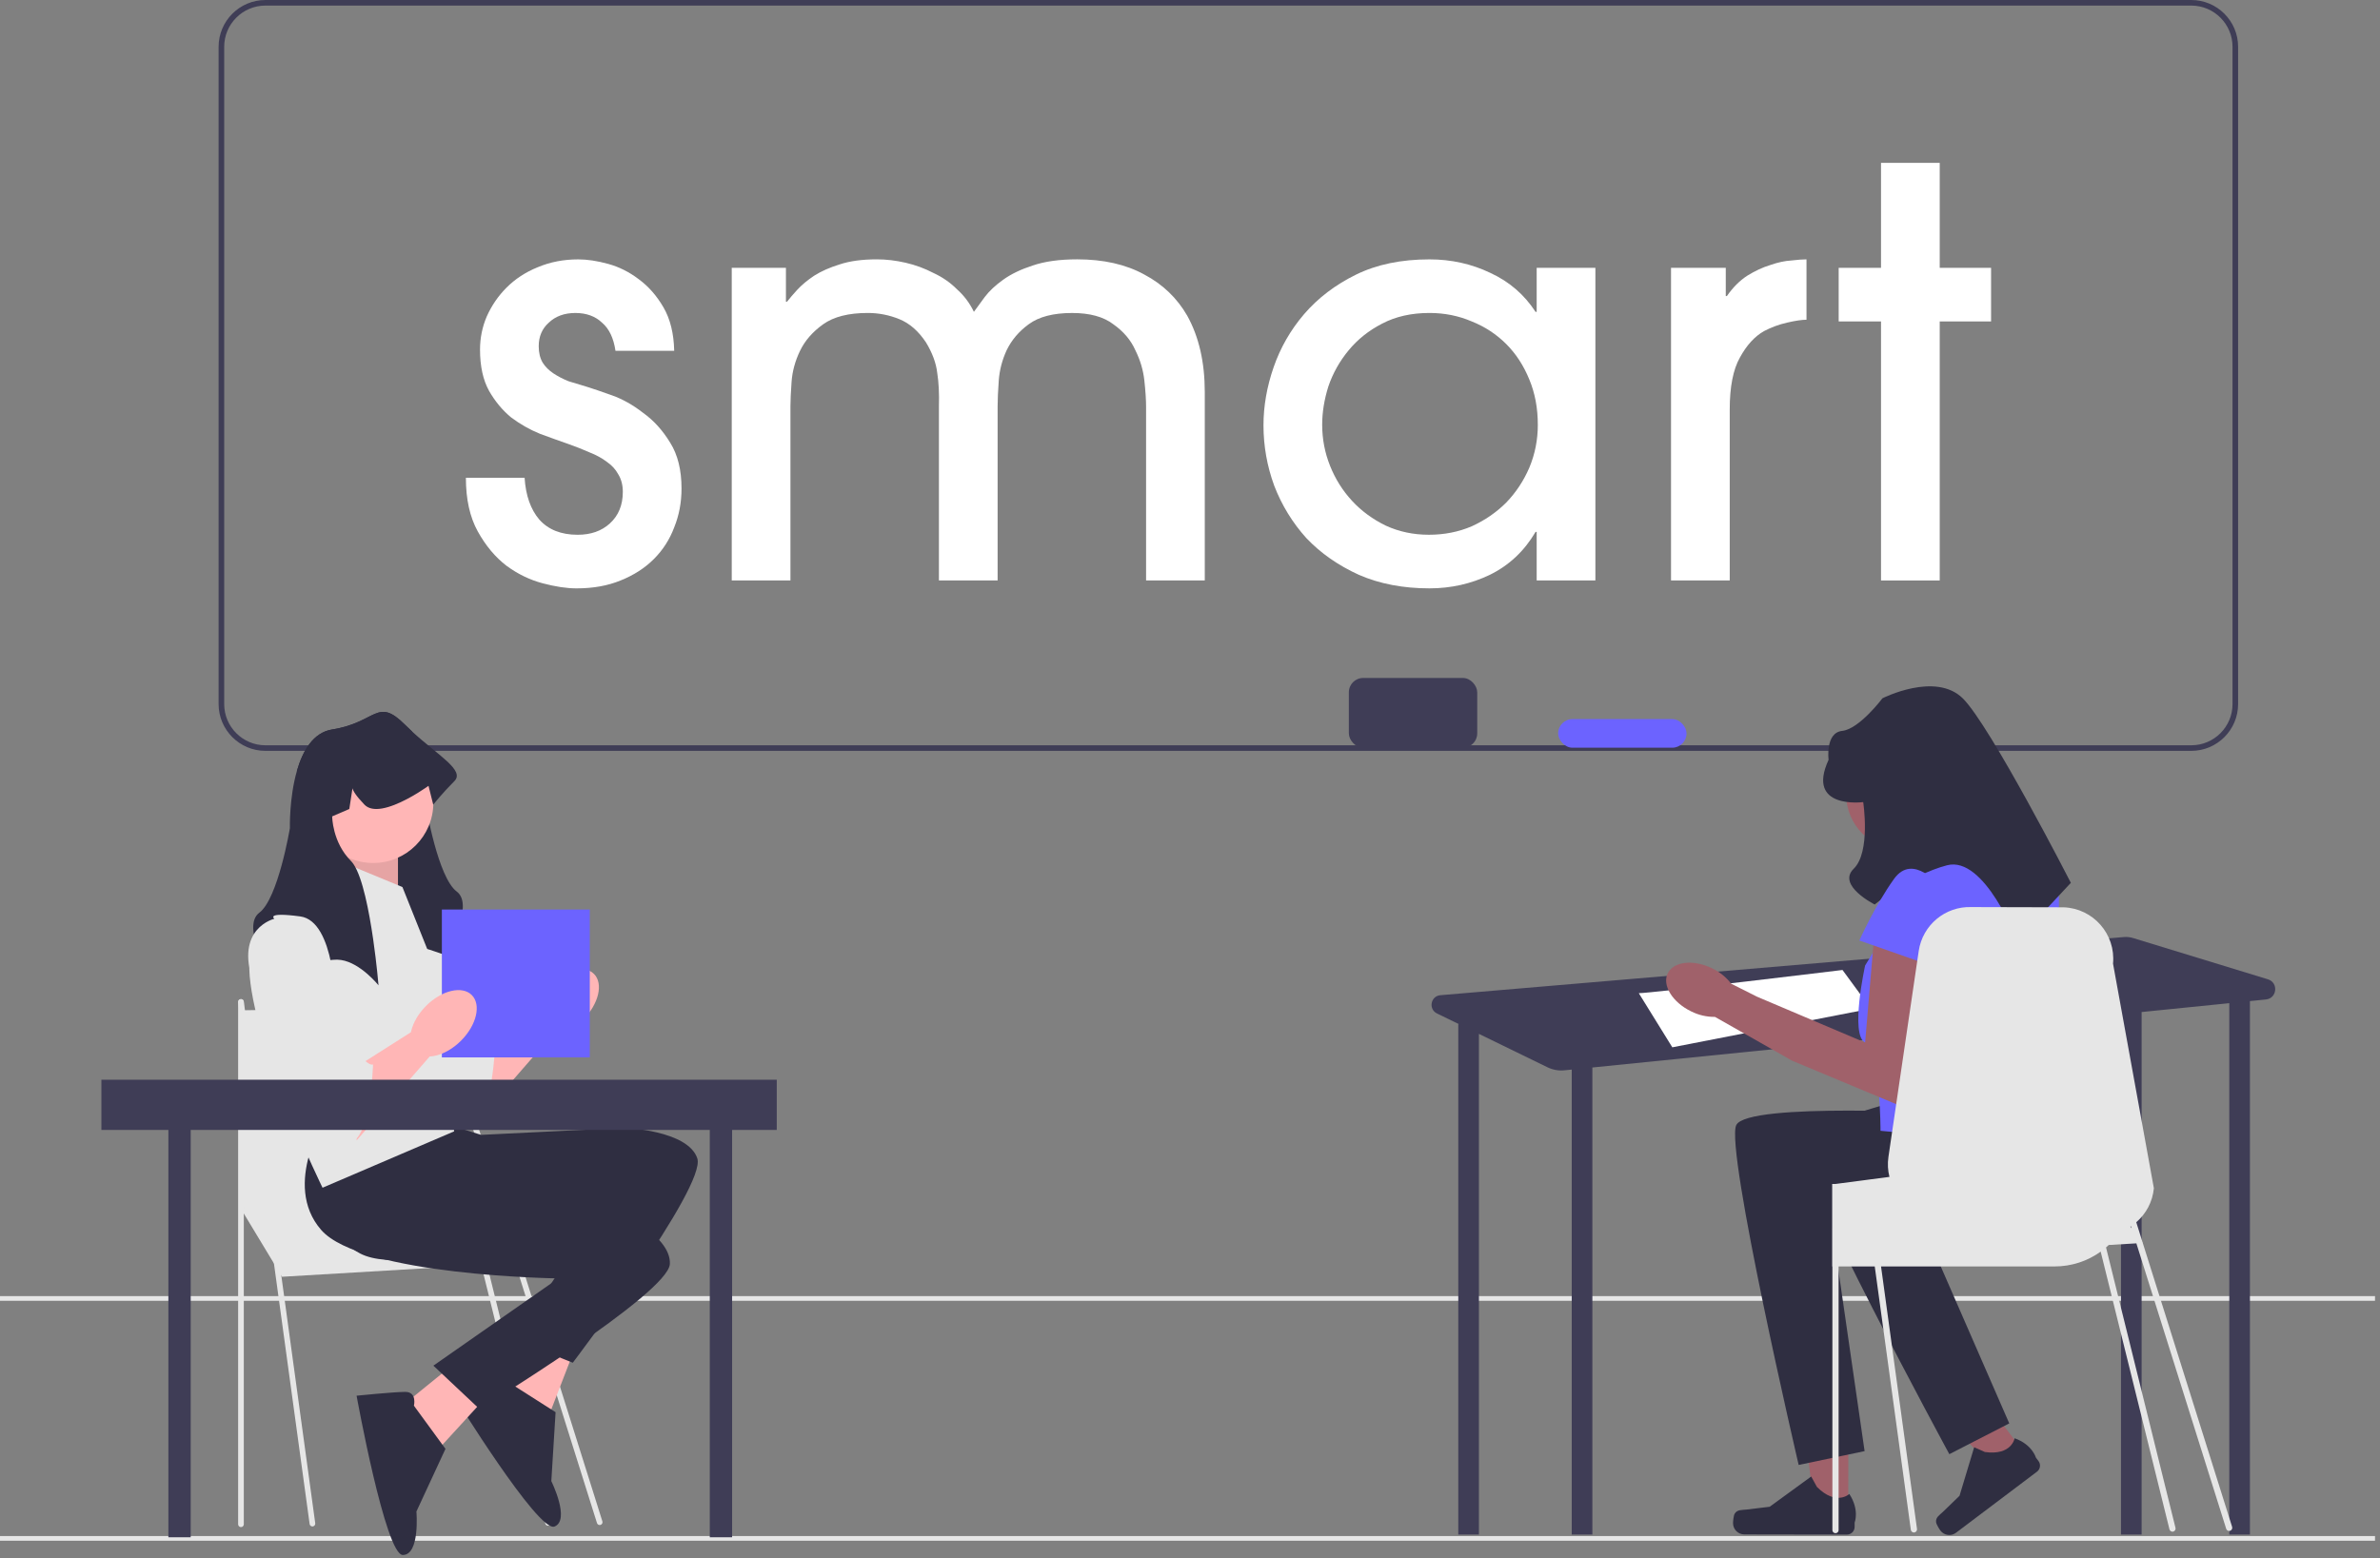 <?xml version="1.0" encoding="UTF-8" standalone="no"?>
<svg width="134.746mm" height="88.246mm" viewBox="0 0 134.746 88.246" version="1.1" id="svg5"
        xml:space="preserve" xmlns="http://www.w3.org/2000/svg" xmlns:svg="http://www.w3.org/2000/svg">
        <rect x="0" y="0" width="134.746" height="88.246" fill="#808080" stroke="none"/>
        <defs id="defs2" />
        <g id="layer1" transform="translate(160.265,-84.788)">
            <g id="g2603" transform="matrix(0.158,0,0,0.158,-160.265,84.788)">
                <path
                    d="M 785.204,269.129 H 95.109 c -9.25,0 -16.775,-7.525 -16.775,-16.776 V 16.775 C 78.334,7.525 85.859,0 95.109,0 h 690.095 c 9.25,0 16.775,7.525 16.775,16.775 v 235.577 c 0,9.251 -7.525,16.776 -16.775,16.776 z M 95.109,2 C 86.962,2 80.334,8.628 80.334,16.775 v 235.577 c 0,8.147 6.628,14.776 14.775,14.776 h 690.095 c 8.147,0 14.775,-6.629 14.775,-14.776 V 16.775 C 799.979,8.628 793.351,2 785.204,2 Z"
                    fill="#3f3d56" id="path318" />
                <rect id="uuid-dac6dc9f-03bc-4283-a90c-97bcdcbf45dc" y="550.557" width="851.034" height="1.683"
                    fill="#e6e6e6" x="0" />
                <rect id="uuid-2f9646f7-bb94-4523-8d2e-fd8f0877664c" y="464.557" width="851.034" height="1.683"
                    fill="#e6e6e6" x="0" />
                <g aria-label="smart" id="smart_text"
                    style="font-size:53.509px;line-height:68.945px;font-family:'AvantGarde LT Medium';-inkscape-font-specification:'AvantGarde LT Medium, ';text-align:center;text-anchor:middle;opacity:1;fill:#ffffff;fill-opacity:1;stroke-width:0"
                    transform="matrix(3.78,0,0,3.78,73.341,-373.317)">
                    <path
                        d="m 38.942,132.023 q -0.268,-1.819 -1.284,-2.675 -0.963,-0.91 -2.515,-0.91 -1.552,0 -2.515,0.91 -0.963,0.856 -0.963,2.247 0,0.91 0.375,1.552 0.375,0.589 1.017,1.017 0.642,0.428 1.445,0.749 0.856,0.268 1.766,0.535 0.856,0.268 2.354,0.803 1.498,0.535 2.943,1.659 1.498,1.07 2.568,2.836 1.07,1.712 1.07,4.334 0,1.98 -0.696,3.692 -0.642,1.712 -1.926,2.997 -1.284,1.284 -3.157,2.033 -1.819,0.749 -4.174,0.749 -1.391,0 -3.211,-0.482 -1.819,-0.482 -3.425,-1.659 -1.605,-1.231 -2.729,-3.264 -1.124,-2.033 -1.124,-5.083 h 5.565 q 0.161,2.515 1.391,3.96 1.284,1.445 3.639,1.445 1.873,0 3.05,-1.07 1.231,-1.124 1.231,-2.997 0,-0.963 -0.428,-1.659 -0.375,-0.696 -1.07,-1.177 -0.696,-0.535 -1.659,-0.91 -0.963,-0.428 -2.033,-0.803 -1.231,-0.428 -2.675,-0.963 -1.445,-0.589 -2.729,-1.552 -1.231,-1.017 -2.087,-2.515 -0.856,-1.552 -0.856,-3.906 0,-1.659 0.642,-3.157 0.696,-1.552 1.873,-2.729 1.231,-1.231 2.943,-1.926 1.766,-0.749 3.853,-0.749 1.284,0 2.836,0.428 1.552,0.428 2.889,1.445 1.391,1.017 2.354,2.675 0.963,1.659 1.017,4.12 z"
                        id="path398" style="fill:#ffffff;fill-opacity:1;">
                        <animate attributeName="opacity" dur="1.2s" values="0;1;0" repeatCount="indefinite" begin="0.1" />
                    </path>
                    <path
                        d="m 89.241,153.801 v -16.481 q 0,-0.963 -0.161,-2.461 -0.161,-1.498 -0.856,-2.889 -0.642,-1.445 -2.087,-2.461 -1.391,-1.07 -3.906,-1.07 -2.675,0 -4.12,1.07 -1.391,1.017 -2.087,2.461 -0.642,1.391 -0.749,2.889 -0.107,1.498 -0.107,2.408 v 16.534 h -5.565 v -16.481 q 0.054,-1.873 -0.161,-3.211 -0.161,-1.391 -1.07,-2.889 -1.07,-1.605 -2.515,-2.194 -1.445,-0.589 -2.997,-0.589 -2.729,0 -4.227,1.07 -1.498,1.07 -2.194,2.515 -0.696,1.445 -0.803,2.943 -0.107,1.498 -0.107,2.301 v 16.534 h -5.565 v -29.644 h 5.137 v 3.211 h 0.107 q 0.375,-0.482 0.963,-1.124 0.642,-0.696 1.605,-1.338 1.017,-0.642 2.408,-1.07 1.445,-0.482 3.532,-0.482 1.338,0 2.729,0.321 1.391,0.321 2.622,0.963 1.284,0.589 2.247,1.552 1.017,0.91 1.605,2.14 0.375,-0.535 1.017,-1.391 0.642,-0.856 1.766,-1.659 1.124,-0.803 2.782,-1.338 1.712,-0.589 4.227,-0.589 3.746,0 6.368,1.445 2.622,1.391 4.067,3.906 1.659,2.997 1.659,7.224 v 17.872 z"
                        id="path400" style="fill:#ffffff;fill-opacity:1">
                        <animate attributeName="opacity" dur="1.3s" values="0;1;0" repeatCount="indefinite" begin="0.1" />
                    </path>
                    <path
                        d="m 126.376,139.032 q 0,-2.354 -0.803,-4.281 -0.803,-1.98 -2.194,-3.371 -1.391,-1.391 -3.264,-2.14 -1.873,-0.803 -4.013,-0.803 -2.568,0 -4.495,1.017 -1.873,0.963 -3.157,2.515 -1.284,1.552 -1.926,3.425 -0.589,1.873 -0.589,3.639 0,2.033 0.749,3.906 0.749,1.873 2.087,3.318 1.338,1.445 3.211,2.354 1.873,0.856 4.067,0.856 2.194,0 4.067,-0.803 1.873,-0.856 3.264,-2.247 1.391,-1.445 2.194,-3.318 0.803,-1.926 0.803,-4.067 z m -0.107,14.769 v -4.602 h -0.107 q -1.605,2.729 -4.334,4.067 -2.675,1.284 -5.725,1.284 -3.746,0 -6.689,-1.284 -2.943,-1.338 -4.976,-3.478 -1.98,-2.194 -3.05,-4.976 -1.017,-2.782 -1.017,-5.725 0,-2.729 0.963,-5.511 0.963,-2.782 2.889,-5.03 1.98,-2.301 4.923,-3.746 2.943,-1.445 6.956,-1.445 3.104,0 5.779,1.284 2.675,1.231 4.281,3.692 h 0.107 v -4.174 h 5.565 v 29.644 z"
                        id="path402" style="fill:#ffffff;fill-opacity:1">
                        <animate attributeName="opacity" dur="1.2s" values="0;1;0" repeatCount="indefinite" begin="0.1"/>
                    </path>
                    <path
                        d="m 139.004,153.801 v -29.644 h 5.19 v 2.675 h 0.107 q 0.856,-1.231 1.926,-1.926 1.124,-0.696 2.194,-1.017 1.07,-0.375 1.98,-0.428 0.91,-0.107 1.445,-0.107 v 5.725 q -0.642,0 -1.819,0.268 -1.177,0.268 -2.194,0.803 -1.338,0.749 -2.301,2.515 -0.963,1.712 -0.963,4.923 v 16.213 z"
                        id="path404-3" style="fill:#ffffff;fill-opacity:1">
                        <animate attributeName="opacity" dur="1.3s" values="0;1;0" repeatCount="indefinite" begin="0.1" />
                    </path>
                    <path
                        d="m 164.475,153.801 h -5.565 v -24.561 h -4.013 v -5.083 h 4.013 v -9.953 h 5.565 v 9.953 h 4.869 v 5.083 h -4.869 z"
                        id="path406-6" style="fill:#ffffff;fill-opacity:1">
                        <animate attributeName="opacity" dur="2.5s" values="0;1;0" repeatCount="indefinite" begin="0.1" />
                    </path>
                </g>
                <g id="g392">
                    <path
                        d="m 812.657,351.008 -48.322,-14.792 c -1.069,-0.327 -2.19,-0.447 -3.304,-0.352 l -244.902,20.843 c -3.492,0.297 -4.369,5.007 -1.219,6.542 l 7.845,3.822 h -0.209 v 182.952 h 7.392 V 370.57 l 24.586,11.978 c 1.881,0.916 3.98,1.291 6.062,1.08 l 2.616,-0.264 v 166.659 h 7.392 v -167.405 l 189.42,-19.133 v 186.539 h 7.392 V 362.737 l 31.416,-3.173 v 190.459 h 7.392 V 358.817 l 5.731,-0.579 c 4.024,-0.406 4.579,-6.046 0.712,-7.229 z"
                        fill="#3f3d56" id="path360" />
                    <path
                        d="m 587.226,355.982 c 4.62,0 72.996,-8.316 72.996,-8.316 l 10.164,13.86 -71.148,13.86 -12.012,-19.404 z"
                        fill="#ffffff" id="path362" />
                    <g id="g368">
                        <polygon points="650.39,542.895 644.818,497.064 662.35,497.096 662.269,542.917 "
                            fill="#a0616a" id="polygon364" />
                        <path
                            d="m 621.57,542.577 v 0 c -0.371,0.622 -0.57,2.633 -0.571,3.357 v 0 c -0.004,2.227 1.798,4.035 4.025,4.039 l 36.789,0.063 c 1.519,0.003 2.753,-1.227 2.755,-2.746 l 0.003,-1.532 c 0,0 1.828,-4.6 -1.909,-10.281 0,0 -4.665,4.435 -11.611,-2.536 l -2.046,-3.721 -14.873,10.838 -8.235,0.999 c -1.802,0.219 -3.398,-0.04 -4.327,1.519 h -1.4e-4 z"
                            fill="#2f2e41" id="path366" />
                    </g>
                    <g id="g374">
                        <polygon
                            points="716.655,528.674 684.925,495.887 698.759,485.453 726.027,521.605 "
                            fill="#a0616a" id="polygon370" />
                        <path
                            d="m 693.757,545.615 v 0 c 0.079,0.712 1.122,2.414 1.553,2.986 v 0 c 1.325,1.757 3.824,2.107 5.581,0.781 l 29.024,-21.895 c 1.198,-0.904 1.437,-2.609 0.533,-3.807 l -0.912,-1.208 c 0,0 -1.304,-4.715 -7.637,-6.961 0,0 -1.03,6.277 -10.661,4.928 l -3.831,-1.712 -5.253,17.411 -5.892,5.7 c -1.289,1.247 -2.702,1.995 -2.504,3.778 l -1.1e-4,9e-5 z"
                            fill="#2f2e41" id="path372" />
                    </g>
                    <path
                        d="m 701.2,284.74 c 0,10.955 -8.881,19.835 -19.835,19.835 -10.955,0 -19.835,-8.881 -19.835,-19.835 0,-10.955 8.881,-19.835 19.835,-19.835 10.955,0 19.835,8.881 19.835,19.835 z"
                        fill="#a0616a" id="path376" />
                    <path
                        d="m 699.331,399.107 c 0,0 -73.032,-4.134 -77.166,4.134 -4.134,8.268 22.348,121.833 22.348,121.833 l 23.627,-4.952 -11.526,-79.677 c 0,0 60.943,16.14 69.211,-3.151 8.268,-19.291 5.888,-26.475 5.888,-26.475 z"
                        fill="#2f2e41" id="path378" />
                    <path
                        d="m 718.043,385.229 c 0,0 -71.524,15.333 -73.323,24.4 -1.8,9.067 53.781,111.581 53.781,111.581 l 21.475,-11.025 -32.192,-73.789 c 0,0 63.042,-0.557 65.912,-21.348 2.87,-20.791 -1.326,-27.089 -1.326,-27.089 l -34.327,-2.729 z"
                        fill="#2f2e41" id="path380" />
                    <path
                        d="m 726.202,307.472 h -34.362 l -23.512,38.583 c 0,0 -5.512,24.933 0,27.624 5.512,2.691 5.512,31.628 5.512,31.628 l 57.874,5.512 c 0,0 8.268,-86.811 5.512,-95.079 -2.756,-8.268 -11.024,-8.268 -11.024,-8.268 z"
                        fill="#6c63ff" id="path382" />
                    <path
                        d="m 671.772,332.965 -3.445,40.715 -38.747,-16.445 -9.248,-4.651 c -1.811,-2.362 -4.162,-4.256 -6.855,-5.523 -6.697,-3.264 -13.807,-2.455 -15.884,1.805 -2.077,4.261 1.667,10.36 8.363,13.622 2.658,1.341 5.599,2.025 8.576,1.996 l 27.058,15.368 0.032,-0.06 0.12,0.214 42.432,17.722 9.763,-53.449 -22.165,-11.315 z"
                        fill="#a0616a" id="path384" />
                    <path
                        d="m 667.638,287.492 c 0,0 -20.669,2.756 -12.402,-15.158 0,0 -1.261,-9.711 4.882,-10.367 6.142,-0.656 14.41,-11.68 14.41,-11.68 0,0 18.955,-9.646 28.769,0 9.814,9.646 38.751,66.142 38.751,66.142 l -19.291,20.669 c 0,0 -11.598,-30.489 -25.09,-26.957 -13.493,3.532 -25.894,14.062 -25.894,14.062 0,0 -13.693,-6.853 -7.535,-12.825 6.157,-5.973 3.401,-23.886 3.401,-23.886 z"
                        fill="#2f2e41" id="path386" />
                    <path
                        d="m 695.197,317.807 c 0,0 -9.646,-12.402 -16.536,-2.756 -6.89,9.646 -12.402,22.047 -12.402,22.047 l 27.559,9.646 1.378,-28.937 z"
                        fill="#6c63ff" id="path388" />
                    <path
                        d="m 799.836,547.279 -32.019,-101.77 0.005,-3.4e-4 h 0.074 l -0.129,-0.166 -0.003,-0.004 -2.281,-7.249 0.001,-9e-4 c 3.474,-2.994 5.84,-7.272 6.311,-12.197 l -14.636,-80.499 c 1.007,-10.571 -7.096,-19.811 -17.713,-20.189 l -33.024,-0.083 c -9.388,-0.333 -17.519,6.449 -18.887,15.745 l -0.73,4.934 -10.118,68.829 c -0.37,2.476 -0.222,4.916 0.36,7.198 l -7.281,0.952 -2.208,0.296 -8.732,1.137 -0.028,0.009 -1.09,0.139 h -1.183 v 29.568 h 0.074 v 94.507 c 0,0.61 0.499,1.109 1.109,1.109 0.619,0 1.118,-0.499 1.118,-1.109 v -94.507 h 12.954 l 12.927,94.396 c 0.083,0.554 0.554,0.961 1.109,0.961 0.046,0 0.102,0 0.148,-0.009 0.61,-0.083 1.035,-0.647 0.952,-1.257 l -12.881,-94.091 h 62.157 c 6.172,0 11.891,-1.959 16.547,-5.312 l 24.645,99.535 c 0.128,0.504 0.581,0.838 1.078,0.838 0.091,0 0.183,-0.011 0.275,-0.034 0.596,-0.152 0.956,-0.758 0.804,-1.353 l -24.883,-100.497 c 0.331,-0.276 0.662,-0.57 0.975,-0.873 l 9.893,-0.582 32.186,102.3 c 0.149,0.475 0.588,0.779 1.061,0.779 0.111,0 0.223,-0.017 0.334,-0.052 0.586,-0.185 0.912,-0.81 0.728,-1.396 z M 763.368,439.669 c 0.083,-0.046 0.157,-0.102 0.231,-0.148 l 5.6e-4,-4.5e-4 0.238,0.756 z"
                        fill="#e6e6e6" id="path390" />
                </g>
                <g id="g460">
                    <g id="g400">
                        <polygon
                            points="193.114,361.071 201.875,366.355 171.565,401.183 171.565,374.775 "
                            fill="#ffb6b6" id="polygon394" />
                        <path
                            d="m 142.097,321.733 c 0,0 -14.313,3.368 -7.577,22.732 6.736,19.365 28.626,59.778 35.361,57.252 6.736,-2.526 7.577,-27.784 7.577,-27.784 0,0 -0.842,0.842 -4.21,-2.526 -3.368,-3.368 -3.368,-1.83 -3.368,-5.546 0,-3.716 -2.755,-6.47 -2.755,-6.47 l -3.139,-6.507 c 0,0 0,-30.31 -12.629,-31.994 -12.629,-1.684 -9.261,0.842 -9.261,0.842 z"
                            fill="#e6e6e6" id="path396" />
                        <ellipse cx="202.717" cy="359.199" rx="14.313" ry="8.84"
                            transform="rotate(-45,202.717,359.199)" fill="#ffb6b6" id="ellipse398" />
                    </g>
                    <g id="g414">
                        <polygon
                            points="101.052,457.628 186.741,452.557 163.925,423.149 86.348,433.29 "
                            fill="#e6e6e6" id="polygon402" />
                        <path
                            d="m 111.952,547.12 c -0.499,0 -0.934,-0.368 -1.003,-0.876 L 85.343,359.236 c -0.076,-0.555 0.312,-1.067 0.867,-1.142 0.555,-0.08 1.066,0.312 1.142,0.867 l 25.605,187.007 c 0.076,0.555 -0.312,1.067 -0.867,1.142 -0.047,0.006 -0.093,0.009 -0.139,0.009 z"
                            fill="#e6e6e6" id="path404" />
                        <path
                            d="m 86.348,547.358 c -0.56,0 -1.014,-0.454 -1.014,-1.014 V 359.135 c 0,-0.56 0.454,-1.014 1.014,-1.014 0.56,0 1.014,0.454 1.014,1.014 v 187.209 c 0,0.56 -0.454,1.014 -1.014,1.014 z"
                            fill="#e6e6e6" id="path406" />
                        <path
                            d="m 214.882,546.613 c -0.431,0 -0.831,-0.277 -0.967,-0.71 L 153.324,353.319 c -0.168,-0.534 0.129,-1.104 0.663,-1.272 0.534,-0.167 1.104,0.129 1.272,0.663 l 60.591,192.584 c 0.168,0.534 -0.129,1.104 -0.663,1.272 -0.101,0.032 -0.204,0.047 -0.305,0.047 z"
                            fill="#e6e6e6" id="path408" />
                        <path
                            d="m 196.374,546.85 c -0.453,0 -0.865,-0.305 -0.982,-0.764 L 153.308,376.117 c -0.138,-0.543 0.19,-1.095 0.733,-1.233 0.544,-0.137 1.095,0.19 1.233,0.733 l 42.084,169.969 c 0.138,0.543 -0.19,1.095 -0.733,1.233 -0.084,0.021 -0.168,0.031 -0.251,0.031 z"
                            fill="#e6e6e6" id="path410" />
                        <polygon points="156.573,361.037 169.502,434.811 87.362,434.811 86.348,362.117 "
                            fill="#e6e6e6" id="polygon412" />
                    </g>
                    <g id="g422">
                        <polygon
                            points="176.568,501.755 197.117,506.279 205.684,484.118 194.266,470.597 "
                            fill="#ffb6b6" id="polygon416" />
                        <path
                            d="m 182.925,495.873 c 0,0 -0.688,-5.081 -4.731,-3.469 -4.043,1.612 -15.711,7.605 -15.711,7.605 0,0 30.434,49.451 36.209,47.147 5.776,-2.304 -1.138,-16.282 -1.138,-16.282 l 1.526,-24.709 -16.155,-10.293 z"
                            fill="#2f2e41" id="path418" />
                        <path
                            d="m 115.997,410.136 c 0,0 -6.315,29.047 13.05,39.15 19.365,10.103 85.457,-14.734 85.457,-14.734 l -30.31,45.415 21.049,8.469 c 0,0 47.991,-63.146 44.623,-73.249 -3.368,-10.103 -26.1,-10.945 -26.1,-10.945 l -51.358,2.526 -13.471,-4.21 -42.939,7.577 z"
                            fill="#2f2e41" id="path420" />
                    </g>
                    <g id="g430">
                        <polygon
                            points="140.261,507.008 157.755,518.699 173.798,501.174 168.084,484.425 "
                            fill="#ffb6b6" id="polygon424" />
                        <path
                            d="m 148.322,503.842 c 0,0 1.208,-4.983 -3.144,-4.952 -4.353,0.031 -17.402,1.367 -17.402,1.367 0,0 10.353,57.135 16.571,57.091 6.218,-0.044 4.865,-15.58 4.865,-15.58 l 10.412,-22.459 -11.302,-15.466 z"
                            fill="#2f2e41" id="path426" />
                        <path
                            d="m 117.181,399.629 c 0,0 -16.451,24.758 -2.091,41.215 14.361,16.457 84.96,17.372 84.96,17.372 l -44.758,31.272 16.524,15.548 c 0,0 67.678,-41.354 68.218,-51.99 0.54,-10.636 -20.328,-19.692 -20.328,-19.692 l -48.757,-16.336 -11.016,-8.823 -42.753,-8.567 z"
                            fill="#2f2e41" id="path428" />
                    </g>
                    <path
                        d="m 159.443,342.284 c 0,0 -15.997,-5.894 -23.574,-5.894 -0.724,0 -1.44,0.084 -2.155,0.236 -4.85,1.027 -9.312,5.195 -11.45,7.468 -0.834,0.892 -1.313,1.49 -1.313,1.49 0,0 0.051,-0.581 0.152,-1.6 0.497,-5.355 2.332,-22.926 5.624,-34.174 1.179,-4.016 2.534,-7.224 4.092,-8.781 3.629,-3.637 5.304,-7.998 6.079,-11.248 0.657,-2.787 0.657,-4.749 0.657,-4.749 l -6.138,-2.644 -1.137,-7.426 c -0.202,0.876 -1.137,2.585 -4.277,5.86 -0.269,0.278 -0.564,0.514 -0.876,0.716 -4.53,2.846 -13.766,-2.105 -18.742,-5.22 2.071,-7.199 5.826,-13.783 12.646,-14.86 15.997,-2.526 15.997,-11.787 26.1,-1.684 0.834,0.834 1.675,1.633 2.517,2.408 3.233,6.18 4.412,14.465 4.833,20.223 0.303,4.033 0.227,6.837 0.227,6.837 0,0 4.21,25.258 10.945,30.31 6.736,5.052 -4.21,22.732 -4.21,22.732 z"
                        fill="#2f2e41" id="path432" />
                    <polygon points="116.915,318.558 142.605,325.446 142.605,301.871 128.292,301.871 "
                        fill="#ffb6b6" id="polygon434" />
                    <polygon points="116.915,318.558 142.605,325.446 142.605,301.871 128.292,301.871 "
                        opacity="0.1" id="polygon436" />
                    <path
                        d="m 144.202,317.944 -24.416,-10.103 c 0,0 -32.836,14.313 -30.31,42.097 2.526,27.784 26.1,75.775 26.1,75.775 l 47.149,-20.207 -5.052,-53.884 -13.471,-33.678 z"
                        fill="#e6e6e6" id="path438" />
                    <circle cx="133.734" cy="287.78" r="21.541" fill="#ffb6b6" id="circle440" />
                    <path
                        d="m 162.811,279.981 c -4.21,4.21 -7.577,8.419 -7.577,8.419 l -1.684,-6.736 c 0,0 -0.387,0.286 -1.069,0.741 -2.669,1.819 -9.834,6.39 -15.584,7.375 -2.559,0.438 -4.833,0.16 -6.315,-1.381 -3.14,-3.275 -4.075,-4.984 -4.277,-5.86 l -1.137,7.426 -6.138,2.644 c 0,0 0,9.244 6.736,15.997 0.328,0.328 0.648,0.732 0.96,1.204 3.216,4.85 5.523,16.721 6.988,26.816 1.297,8.975 1.92,16.536 1.92,16.536 0,0 -6.373,-7.982 -13.37,-9.068 -0.387,-0.059 -0.775,-0.101 -1.162,-0.109 -0.126,-0.017 -0.261,-0.017 -0.387,-0.017 -7.577,0 -23.574,5.894 -23.574,5.894 0,0 -10.945,-17.681 -4.21,-22.732 6.736,-5.052 10.945,-30.31 10.945,-30.31 0,0 -0.278,-10.811 2.509,-20.501 2.071,-7.199 5.826,-13.783 12.646,-14.86 15.997,-2.526 15.997,-11.787 26.1,-1.684 0.834,0.834 1.675,1.633 2.517,2.408 9.413,8.655 19.028,13.934 15.163,17.799 z"
                        fill="#2f2e41" id="path442" />
                    <rect x="60.334" y="393" width="8" height="158" fill="#3f3d56" id="rect444" />
                    <rect x="254.334" y="393" width="8" height="158" fill="#3f3d56" id="rect446" />
                    <rect x="158.334" y="326" width="53" height="53" fill="#6c63ff" id="rect448" />
                    <g id="g456">
                        <polygon
                            points="149.333,368.648 158.094,373.933 127.784,408.761 127.784,382.352 "
                            fill="#ffb6b6" id="polygon450" />
                        <path
                            d="m 98.316,329.31 c 0,0 -14.313,3.368 -7.577,22.732 6.736,19.365 28.626,59.778 35.361,57.252 6.736,-2.526 7.577,-27.784 7.577,-27.784 0,0 -0.842,0.842 -4.21,-2.526 -3.368,-3.368 -3.368,-1.83 -3.368,-5.546 0,-3.716 -2.755,-6.47 -2.755,-6.47 l -3.139,-6.507 c 0,0 0,-30.31 -12.629,-31.994 -12.629,-1.684 -9.261,0.842 -9.261,0.842 z"
                            fill="#e6e6e6" id="path452" />
                        <ellipse cx="158.936" cy="366.776" rx="14.313" ry="8.84"
                            transform="rotate(-45,158.936,366.776)" fill="#ffb6b6" id="ellipse454" />
                    </g>
                    <rect x="36.334" y="387" width="242" height="18" fill="#3f3d56" id="rect458" />
                </g>
                <rect x="483.334" y="243" width="46" height="25" rx="5.13" ry="5.13" fill="#3f3d56"
                    id="rect462" />
                <rect x="558.334" y="257.74" width="46" height="10.26" rx="5.13" ry="5.13" fill="#6c63ff"
                    id="rect464" />
            </g>
        </g>
    </svg>